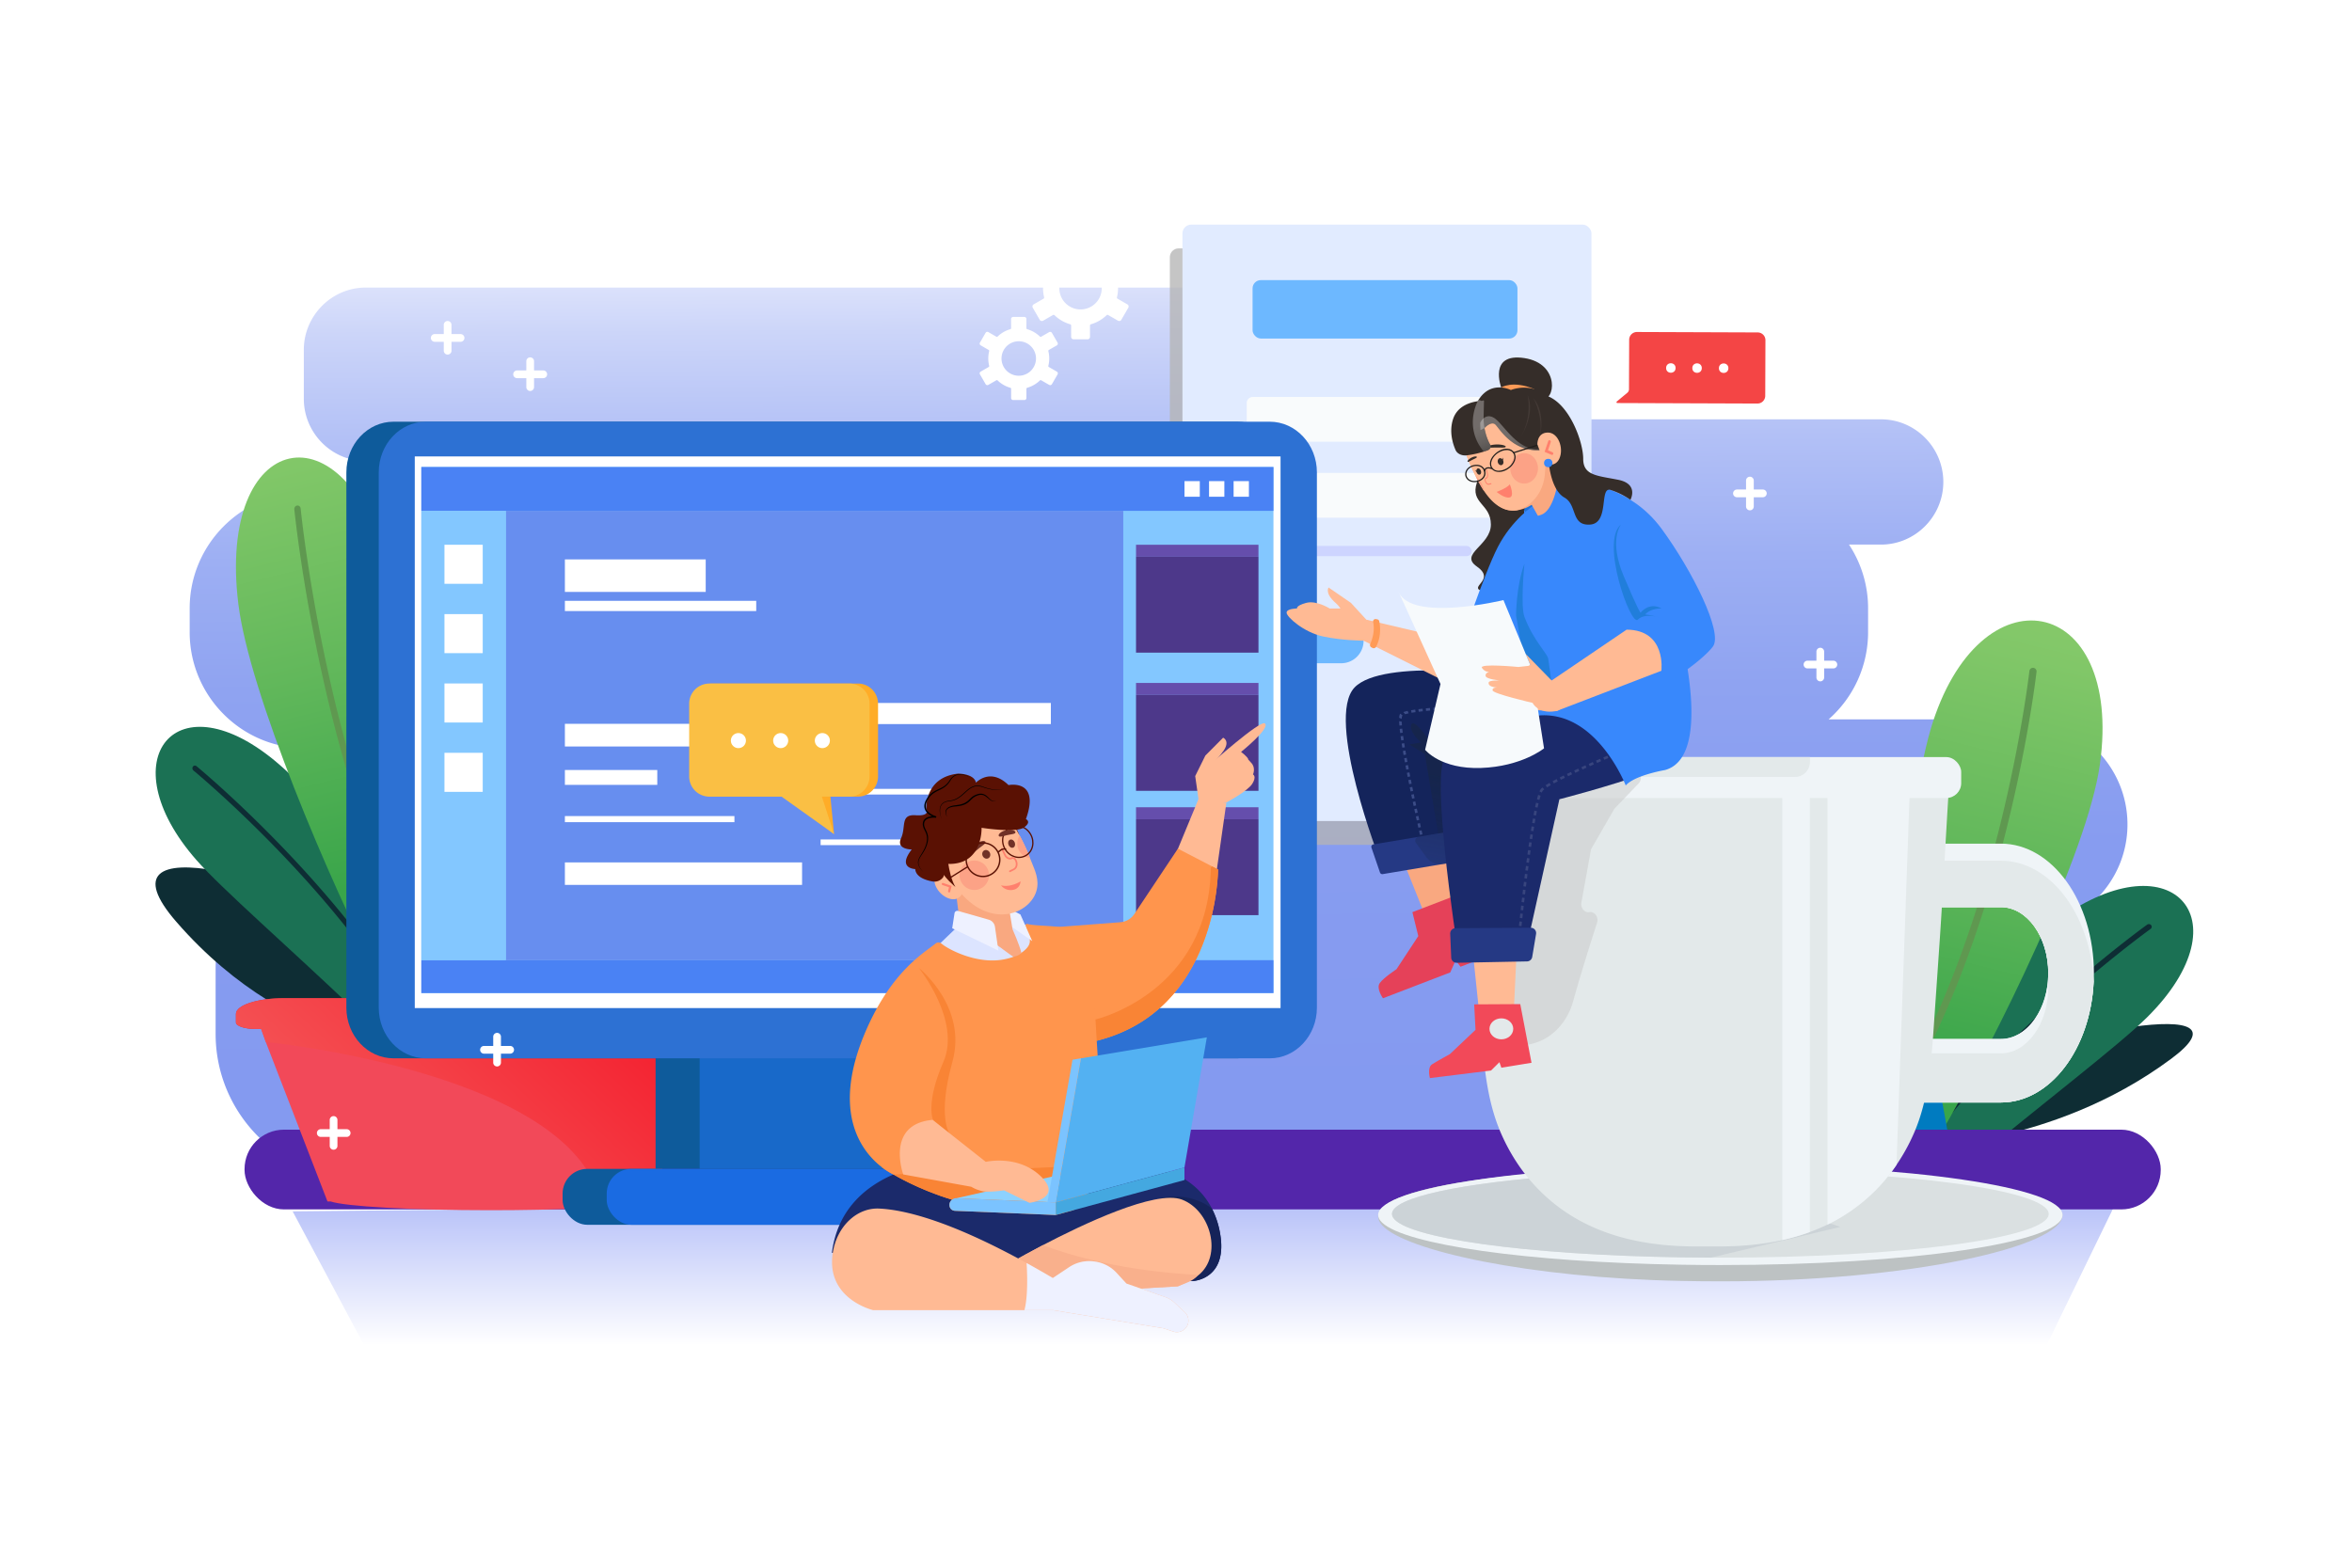 <svg xmlns="http://www.w3.org/2000/svg" xmlns:xlink="http://www.w3.org/1999/xlink" viewBox="0 0 4680 3120"><defs><style>.cls-1{isolation:isolate;}.cls-2,.cls-79{fill:#fff;}.cls-3{fill:url(#linear-gradient);}.cls-11,.cls-12,.cls-36,.cls-37,.cls-38,.cls-4,.cls-41,.cls-42,.cls-43,.cls-44,.cls-5,.cls-52,.cls-53,.cls-54,.cls-55,.cls-56,.cls-58,.cls-59,.cls-6,.cls-62,.cls-64,.cls-65,.cls-66,.cls-67,.cls-7,.cls-74,.cls-79,.cls-8,.cls-9{fill-rule:evenodd;}.cls-4{fill:url(#linear-gradient-2);}.cls-5{fill:#0e2d34;}.cls-6{fill:#1b7154;}.cls-7{fill:url(#linear-gradient-3);}.cls-8{fill:#5f9850;}.cls-9{fill:url(#linear-gradient-4);}.cls-10{fill:#5326aa;}.cls-11{fill:url(#linear-gradient-5);}.cls-12{fill:url(#linear-gradient-6);}.cls-13{fill:#cc273f;}.cls-14{fill:#f24959;}.cls-15{mix-blend-mode:darken;fill:url(#linear-gradient-7);}.cls-16{fill:#b5b5b5;opacity:0.77;}.cls-16,.cls-56,.cls-60,.cls-70,.cls-71{mix-blend-mode:multiply;}.cls-17{fill:#e1ebff;}.cls-18{fill:#6db8ff;}.cls-19{fill:#9570ee;}.cls-20{fill:#f9fbfc;}.cls-21{fill:#cdd4ff;}.cls-22{fill:#0e5b9b;}.cls-23{fill:#1869c9;}.cls-24{fill:#2d71d3;}.cls-25{fill:#83c7ff;}.cls-26{fill:#4a82f4;}.cls-27{fill:#678eef;}.cls-28{fill:#654eac;}.cls-29{fill:#4d388a;}.cls-30{fill:#1a6be2;}.cls-31{fill:#eff4f7;}.cls-32{fill:#e3e9ea;}.cls-33{fill:#bdc2c3;}.cls-34{fill:#dae0e1;}.cls-35{fill:#ccd3d7;}.cls-36{fill:#dce4ff;}.cls-37{fill:#1b2a6b;}.cls-38{fill:#152359;}.cls-39{fill:#ffba94;}.cls-40{fill:#f9b08c;}.cls-41{fill:#eef1ff;}.cls-42{fill:#f48f4a;}.cls-43{fill:#ff954d;}.cls-44{fill:#f98435;}.cls-45{fill:#f9a880;}.cls-46{fill:#5a1103;}.cls-47{fill:#fca286;}.cls-48,.cls-51,.cls-61{fill:none;}.cls-48,.cls-51{stroke:#5a1103;stroke-miterlimit:10;}.cls-48{stroke-width:2.56px;}.cls-49{fill:#ff806d;}.cls-50{fill:#703127;}.cls-51{stroke-width:2.78px;}.cls-52{fill:#8dd1ff;}.cls-53{fill:#44a8e0;}.cls-54{fill:#53b1f2;}.cls-55{fill:#7bc3ff;}.cls-56{fill:#c9c9c9;opacity:0.5;}.cls-57{fill:#e54159;}.cls-58{fill:#14245b;}.cls-59{fill:#253984;}.cls-60{opacity:0.55;fill:url(#linear-gradient-8);}.cls-62{fill:#3c4d88;}.cls-63{fill:#352d29;}.cls-64{fill:#1d72d8;}.cls-65{fill:#38457e;}.cls-66,.cls-73{fill:#3888fc;}.cls-67{fill:#217edb;}.cls-68,.cls-74{fill:#ff9b57;}.cls-69{fill:#443a36;}.cls-70,.cls-71{opacity:0.6;}.cls-70{fill:url(#linear-gradient-9);}.cls-71{fill:url(#linear-gradient-10);}.cls-72{fill:#211e1c;}.cls-75{fill:#f7fafc;}.cls-76{fill:#f44545;}.cls-77{fill:#ffac27;}.cls-78{fill:#fabf44;}</style><linearGradient id="linear-gradient" x1="2401.4" y1="2677.96" x2="2401.4" y2="2255.87" gradientUnits="userSpaceOnUse"><stop offset="0" stop-color="#fff"/><stop offset="1" stop-color="#94a3f5"/></linearGradient><linearGradient id="linear-gradient-2" x1="2300.24" y1="355.72" x2="2310.26" y2="2509.52" gradientUnits="userSpaceOnUse"><stop offset="0" stop-color="#fff"/><stop offset="0.05" stop-color="#eceffd"/><stop offset="0.14" stop-color="#ccd5f9"/><stop offset="0.24" stop-color="#b2c0f6"/><stop offset="0.35" stop-color="#9daff3"/><stop offset="0.47" stop-color="#8fa3f1"/><stop offset="0.62" stop-color="#879cf0"/><stop offset="0.86" stop-color="#849af0"/></linearGradient><linearGradient id="linear-gradient-3" x1="11629.53" y1="766.23" x2="11999.72" y2="1852.13" gradientTransform="matrix(-1, 0.09, 0.09, 1, 15640.58, -722.24)" gradientUnits="userSpaceOnUse"><stop offset="0" stop-color="#8ccc6d"/><stop offset="0.19" stop-color="#81c768"/><stop offset="0.54" stop-color="#62b85b"/><stop offset="0.92" stop-color="#39a54a"/></linearGradient><linearGradient id="linear-gradient-4" x1="12711.21" y1="361.14" x2="12906.98" y2="1078.95" gradientTransform="matrix(-0.97, 0.25, 0.25, 0.97, 15916.6, -2060.81)" gradientUnits="userSpaceOnUse"><stop offset="0" stop-color="#00b488"/><stop offset="0.92" stop-color="#007bc0"/></linearGradient><linearGradient id="linear-gradient-5" x1="-1075.17" y1="1540.32" x2="-701.93" y2="2635.18" gradientTransform="translate(1714.72 -722.24) rotate(4.94)" xlink:href="#linear-gradient-3"/><linearGradient id="linear-gradient-6" x1="267.72" y1="3204.62" x2="466.45" y2="3933.28" gradientTransform="translate(1438.7 -2060.81) rotate(14.32)" xlink:href="#linear-gradient-4"/><linearGradient id="linear-gradient-7" x1="16673.16" y1="2417.75" x2="16228.23" y2="1940.19" gradientTransform="matrix(-1, 0, 0, 1, 17355.3, 0)" gradientUnits="userSpaceOnUse"><stop offset="0" stop-color="#f45b5b"/><stop offset="1" stop-color="#f42432"/></linearGradient><linearGradient id="linear-gradient-8" x1="15083.6" y1="581.06" x2="14978.9" y2="312.49" gradientTransform="matrix(-0.99, 0.17, 0.17, 0.99, 17630.79, -1315.84)" gradientUnits="userSpaceOnUse"><stop offset="0" stop-color="#172652" stop-opacity="0"/><stop offset="1" stop-color="#17263f"/></linearGradient><linearGradient id="linear-gradient-9" x1="13028.99" y1="-1015.36" x2="13011.8" y2="-914.67" gradientTransform="matrix(-0.98, 0.19, 0.19, 0.98, 15981.62, -622.03)" gradientUnits="userSpaceOnUse"><stop offset="0" stop-color="#fff" stop-opacity="0.5"/><stop offset="1"/></linearGradient><linearGradient id="linear-gradient-10" x1="13084.16" y1="-1042.64" x2="13067.68" y2="-946.13" xlink:href="#linear-gradient-9"/></defs><title>10</title><g class="cls-1"><g id="_10" data-name="10"><rect class="cls-2" width="4680" height="3120"/><polygon class="cls-3" points="582.3 2410.89 745.2 2716.1 4053.53 2716.1 4220.5 2372.54 582.3 2410.89"/><path class="cls-4" d="M4025.47,1431.74h-387a230.83,230.83,0,0,0,78.64-173.49v-47.67a229.76,229.76,0,0,0-38-126.76h63.82c68.13,0,123.88-56.09,123.88-124.63h0c0-68.55-55.75-124.64-123.88-124.64H2806.79a123.31,123.31,0,0,0,7-40.91V696.31c0-68.2-55.46-124-123.25-124H727.8c-67.79,0-123.25,55.8-123.25,124v97.33c0,68.2,55.46,124,123.25,124H782a124.16,124.16,0,0,0-7.15,41.55h0A124.93,124.93,0,0,0,776.65,980h-170c-126.08,0-229.23,103.78-229.23,230.62v47.67c0,126.84,103.15,230.62,229.23,230.62H959.09a209,209,0,0,0-65.46,150.59H715.28c-157.43,0-286.23,129.58-286.23,288v130.32c0,158.38,128.8,288,286.23,288H3482.45c157.42,0,286.23-129.58,286.23-288V1927.42a287.3,287.3,0,0,0-10.65-77.64h267.44c114.27,0,207.76-94.06,207.76-209h0C4233.23,1525.8,4139.74,1431.74,4025.47,1431.74Z"/><path class="cls-5" d="M3977.12,2260.76c92.69-20.5,222.19-63.55,343.32-153.74,171.63-127.79-209.57-59.65-513.92,56.15l130.59,84.73Z"/><path class="cls-6" d="M4272.27,2024.67c-56.8,56.36-208.53,171.67-354.7,293.31L3751.17,2390,3708,2300.62C3811.51,2122,3955,1936.13,4086.55,1836.84,4317.33,1662.65,4471.58,1826.88,4272.27,2024.67Z"/><path class="cls-5" d="M3749,2385.61c170.16-291.69,522.05-544.38,523.33-545.31a5.94,5.94,0,0,1,8,.93,5.16,5.16,0,0,1-1.09,7.52c-1.26.92-347.52,249.59-517.26,536.59l-10.85,4.69Z"/><path class="cls-7" d="M3841.38,1452.06c-25.1,85.3-54.62,283.28-93,488.77,37.57,79.05,23.92,283.77,107.94,324.27,118.35-201,297.47-568.83,322-743.39C4226.22,1180,3937,1127.36,3841.38,1452.06Z"/><path class="cls-8" d="M3847.27,2066.9c160.2-335.5,204.9-728.7,205.09-730.34a7.17,7.17,0,0,0-14.2-1.68c-.2,1.63-44.4,390.28-201.88,722.46C3839.89,2060.58,3843.54,2063.77,3847.27,2066.9Z"/><path class="cls-9" d="M3769.11,1712.56c20.88,72.8,76.91,377.82,108.54,551.87l-60.15,29.81-108.86-19.87C3599,2098.57,3505.27,1890,3486.4,1739.09,3453.31,1474.44,3695.88,1457.09,3769.11,1712.56Z"/><path class="cls-5" d="M3812.11,2293.25c-178.38-287.92-216.67-684.11-216.82-685.56-.29-2.83,2.14-5.17,5.44-5.22s6.17,2.22,6.46,5.06c.15,1.44,37.85,391.29,212,676.26l-1.74,10.45Z"/><rect class="cls-10" x="486.61" y="2248.26" width="3812.79" height="158.69" rx="78.39"/><path class="cls-5" d="M692.54,2064.36c-93-29.18-222.41-92.48-341.68-229.77-169-194.52,214-99.82,517.68,71.83L733.45,2043Z"/><path class="cls-6" d="M391,1711.79C441.3,1769,575.58,1886,704.94,2009.36l147.26,73.09,38.17-90.71c-91.57-181.22-218.54-369.77-335-470.5C351.15,1344.52,214.64,1511.14,391,1711.79Z"/><path class="cls-5" d="M854.09,2078c-150.59-295.92-462-552.28-463.15-553.22a4.8,4.8,0,0,0-7.08,1,5.71,5.71,0,0,0,1,7.62c1.11.93,307.56,253.21,457.77,544.37l9.6,4.76Z"/><path class="cls-11" d="M772.37,1130.88c22.22,86.53,48.34,287.38,82.3,495.86-33.25,80.19-21.17,287.88-95.53,329-104.74-203.88-263.26-577.08-284.93-754.17C431.79,854.9,687.77,801.46,772.37,1130.88Z"/><path class="cls-8" d="M767.15,1754.63c-141.77-340.36-181.33-739.26-181.5-740.92a6.84,6.84,0,0,1,5.59-7.6,6.32,6.32,0,0,1,7,5.89c.18,1.65,39.3,395.94,178.66,732.93Q772.1,1749.87,767.15,1754.63Z"/><path class="cls-12" d="M836.33,1395.16c-18.48,73.85-68.07,383.3-96.06,559.87l53.24,30.24,96.33-20.16c97-178.34,180-390,196.69-543C1115.81,1153.58,901.14,1136,836.33,1395.16Z"/><path class="cls-5" d="M798.27,1984.27c157.87-292.1,191.76-694,191.89-695.51a4.82,4.82,0,0,0-4.81-5.29,5.72,5.72,0,0,0-5.72,5.14c-.13,1.45-33.5,397-187.66,686.06l1.54,10.6Z"/><path class="cls-13" d="M469.46,2017.89v17c0,7.19,17.68,13,39.53,13h982v-30c0-17.29-42.63-31.32-95.18-31.32H564.63C512.08,1986.57,469.46,2000.6,469.46,2017.89Z"/><path class="cls-14" d="M519.62,2047.87l9.22,25.9,122.78,317.36h6.24c29.39,9.94,160.52,17.44,317.85,17.44,66.11,0,127.61-1.32,178.86-3.59,15.18-.69,29.44-1.43,42.68-2.25,63.18-4,102.6-9.59,102.6-15.83,0-1.46-2.22-2.88-6.23-4.26l137.74-334.77Z"/><path class="cls-15" d="M469.46,2017.89v17c0,7.19,17.68,13,39.53,13h10.63l9.22,25.9s624.1,60.77,668.41,328.94v0c63.18-4,102.6-9.59,102.6-15.83,0-1.46-2.22-2.88-6.23-4.26l137.74-334.77H1491v-30c0-17.29-42.63-31.32-95.18-31.32H564.63C512.08,1986.57,469.46,2000.6,469.46,2017.89Z"/><path class="cls-16" d="M2345.31,494.36h778.81a17.52,17.52,0,0,1,17.52,17.52v1152a17.52,17.52,0,0,1-17.52,17.52h-778.8a17.53,17.53,0,0,1-17.53-17.53v-1152A17.52,17.52,0,0,1,2345.31,494.36Z"/><rect class="cls-17" x="2352.84" y="447.03" width="813.86" height="1187.01" rx="17.52"/><rect class="cls-18" x="2492.36" y="557.49" width="527.07" height="116.26" rx="16.43"/><path class="cls-18" d="M2668.71,1320H2564a44.55,44.55,0,0,1-44.55-44.55h0a44.56,44.56,0,0,1,44.55-44.55h104.67a44.55,44.55,0,0,1,44.55,44.55h0A44.54,44.54,0,0,1,2668.71,1320Z"/><path class="cls-19" d="M2971,1320H2866.33a44.54,44.54,0,0,1-44.55-44.55h0a44.55,44.55,0,0,1,44.55-44.55H2971a44.55,44.55,0,0,1,44.55,44.55h0A44.54,44.54,0,0,1,2971,1320Z"/><rect class="cls-20" x="2480.73" y="790.01" width="565.82" height="89.14" rx="12.06"/><rect class="cls-20" x="2480.73" y="941.16" width="565.82" height="89.14" rx="12.06"/><rect class="cls-21" x="2602.81" y="1086.49" width="325.54" height="20.35" rx="10.17"/><rect class="cls-22" x="1304.49" y="2015.28" width="544.28" height="310.99"/><path class="cls-22" d="M2462.1,2106.28h-1679c-51.85,0-93.89-45.15-93.89-100.84V940.11c0-55.7,42-100.84,93.89-100.84h1679c51.85,0,93.88,45.14,93.88,100.84V2005.44C2556,2061.13,2514,2106.28,2462.1,2106.28Z"/><rect class="cls-23" x="1392.17" y="2019.07" width="544.28" height="307.2"/><path class="cls-24" d="M2526.49,2106.28h-1679c-51.85,0-93.88-45.15-93.88-100.84V940.11c0-55.7,42-100.84,93.88-100.84h1679c51.85,0,93.88,45.14,93.88,100.84V2005.44C2620.37,2061.13,2578.34,2106.28,2526.49,2106.28Z"/><rect class="cls-2" x="825.3" y="908.37" width="1722.73" height="1097.88"/><rect class="cls-25" x="838.36" y="929.44" width="1695.56" height="1046.94"/><rect class="cls-26" x="838.36" y="929.44" width="1695.56" height="87.24"/><rect class="cls-26" x="838.36" y="1910.95" width="1695.56" height="65.43"/><rect class="cls-27" x="1006.54" y="1016.69" width="1228.52" height="894.26"/><rect class="cls-25" x="838.36" y="1016.69" width="168.18" height="894.26"/><rect class="cls-2" x="884.38" y="1084.17" width="76.15" height="77.7"/><rect class="cls-2" x="884.38" y="1222.19" width="76.15" height="77.7"/><rect class="cls-2" x="884.38" y="1360.22" width="76.15" height="77.7"/><rect class="cls-2" x="884.38" y="1498.24" width="76.15" height="77.7"/><rect class="cls-28" x="2260.45" y="1084.17" width="243.67" height="23.86"/><rect class="cls-29" x="2260.45" y="1108.02" width="243.67" height="190.85"/><rect class="cls-28" x="2260.45" y="1359.19" width="243.67" height="23.86"/><rect class="cls-29" x="2260.45" y="1383.05" width="243.67" height="190.85"/><rect class="cls-28" x="2260.45" y="1606.61" width="243.67" height="23.86"/><rect class="cls-29" x="2260.45" y="1630.47" width="243.67" height="190.85"/><rect class="cls-2" x="2454.62" y="957.53" width="30.46" height="31.08"/><rect class="cls-2" x="2405.76" y="957.53" width="30.46" height="31.08"/><rect class="cls-2" x="2356.9" y="957.53" width="30.46" height="31.08"/><rect class="cls-22" x="1119.45" y="2326.27" width="1009.1" height="111.3" rx="49.16"/><rect class="cls-30" x="1207.26" y="2326.27" width="921.29" height="111.3" rx="49.04"/><rect class="cls-2" x="1124.02" y="1440.54" width="261.61" height="45.11"/><rect class="cls-2" x="1463.24" y="1399.04" width="124.23" height="42"/><rect class="cls-2" x="1654.05" y="1399.04" width="436.95" height="42"/><rect class="cls-2" x="1124.02" y="1532.46" width="183.82" height="29.57"/><rect class="cls-2" x="1373.14" y="1484.63" width="183.82" height="27.53"/><rect class="cls-2" x="1124.02" y="1624.14" width="337.34" height="12.12"/><rect class="cls-2" x="1563.95" y="1569.98" width="337.34" height="11.28"/><rect class="cls-2" x="1632.85" y="1670.68" width="337.34" height="11.28"/><rect class="cls-2" x="1124.02" y="1716.36" width="471.93" height="44.74"/><rect class="cls-2" x="1124.02" y="1113.31" width="280.2" height="64.71"/><rect class="cls-2" x="1124.02" y="1195.77" width="380.71" height="20.34"/><path class="cls-31" d="M4166.42,1936.6q0,8.54-.46,17.07c-6.28,134.11-86.63,240.52-184.54,240.52H3800.05V2067.77h181.37c51.9,0,94.2-58.79,94.2-131.17s-42.3-131.17-94.2-131.17H3833.49V1679h147.93C4083.41,1679,4166.42,1794.58,4166.42,1936.6Z"/><path class="cls-31" d="M4166,1953.67c-6.28,134.11-86.63,240.52-184.54,240.52H3800.05V2067.77h181.37c48.42,0,88.45-51.21,93.67-116.84.3-4.74.53-9.48.53-14.33,0-72.27-42.3-131.17-94.2-131.17H3833.49V1713h147.93C4079.33,1713,4159.76,1819.55,4166,1953.67Z"/><path class="cls-32" d="M4166,1953.67c-6.28,134.11-86.63,240.52-184.54,240.52H3800.05v-97.87h181.37c51.9,0,94.2-58.79,94.2-131.17,0-4.85-.15-9.59-.53-14.22.3-4.74.53-9.48.53-14.33,0-72.27-42.3-131.17-94.2-131.17H3833.49V1713h147.93C4079.33,1713,4159.76,1819.55,4166,1953.67Z"/><path class="cls-33" d="M4104.05,2418c0,63.19-304,132.08-678.92,132.08-26.41,0-52.51-.26-78.16-.77-304-5.83-550.79-60.15-596.81-110.76-5.2-5.67-7.92-11.54-7.92-17.47,0-63.13,307.93-99.67,682.89-99.67S4104.05,2374,4104.05,2418Z"/><path class="cls-31" d="M4104.05,2418c0,55.08-304.85,99.69-680.9,99.69-26.49,0-52.67-.22-78.39-.67-304.85-5.08-548.42-39.67-594.57-83.79-5.22-4.94-8-10.06-8-15.23,0-55,304.85-99.64,680.91-99.64S4104.05,2363,4104.05,2418Z"/><path class="cls-34" d="M4076.51,2416c0,48-292.52,87-653.36,87-6.28,0-12.56,0-18.84-.05-316.13-1.17-576.11-32.25-625.82-72.78-5.76-4.62-8.71-9.34-8.71-14.15,0-33.2,140.21-62.09,346.17-76.73,91.55-6.52,196.12-10.2,307.2-10.2C3784,2329.07,4076.51,2368,4076.51,2416Z"/><path class="cls-35" d="M3662,2441.79l-257.71,61.14c-316.13-1.17-576.11-32.25-625.82-72.78-5.76-4.62-8.71-9.34-8.71-14.15,0-33.2,140.21-62.09,346.17-76.73l307.2,20.71Z"/><path class="cls-32" d="M3880,1535.91c-6.81,98.72-13.55,237-20.36,335.69q-5.22,76.17-10.52,152.44c-5.52,80.81-10.06,161.3-41.08,232-2.2,4.95-4.39,9.7-6.74,14.54a376.75,376.75,0,0,1-27.69,47.73,358.34,358.34,0,0,1-33,41.61,349.93,349.93,0,0,1-104.27,77.23,382,382,0,0,1-35.25,14.85,446.37,446.37,0,0,1-54.71,16c-41.16,9.06-82.93,12.53-123.41,12.64h-51c-109.41-.42-228.73-24.87-317.64-120.74-26.71-28.76-49.78-63.74-67.41-103.88-31-70.69-35.57-151.18-41.17-232q-5.22-76.17-10.44-152.44c-6.81-98.72-13.62-237-20.35-335.69Z"/><path class="cls-31" d="M3801.33,1535.91l-27.69,782.39a358.34,358.34,0,0,1-33,41.61,349.93,349.93,0,0,1-104.27,77.23V1535.91Z"/><path class="cls-31" d="M3601.13,1535.91V2452a446.37,446.37,0,0,1-54.71,16v-932.1Z"/><rect class="cls-31" x="2875.91" y="1506.76" width="1026.48" height="81.43" rx="29.61"/><path class="cls-32" d="M3601.36,1506.76v9.87a29.7,29.7,0,0,1-29.61,29.61H2875.91v-9.87a29.7,29.7,0,0,1,29.61-29.61Z"/><path class="cls-36" d="M2050.6,1841.8l-22.27-2.78,21.21,30.84S2061.73,1866.86,2050.6,1841.8Z"/><path class="cls-37" d="M2374.26,2549.41l-25.09.36-329.61,4.73-364.29-61.25c22.77-175.39,230-181,230-181s284.59,11.14,364.28,8.36c65.16-2.29,130.32,23.35,161.88,84.55a171,171,0,0,1,15.71,46.29C2445.31,2546.15,2374.26,2549.41,2374.26,2549.41Z"/><path class="cls-38" d="M2374.26,2549.41l-25.09.36-26.8-31.46-17.56-132.21s56.7-18.82,106.58,19.1a171,171,0,0,1,15.71,46.29C2445.31,2546.15,2374.26,2549.41,2374.26,2549.41Z"/><path class="cls-39" d="M2384.67,2537.8c-11.65,9.29-28.12,16.42-41.06,22.27L2056,2576.77l-29.83-72.1s19.38-11.11,48.93-26.59c77.27-40.45,224.19-110.75,276.88-90.62C2409.5,2409.45,2432.88,2499.35,2384.67,2537.8Z"/><path class="cls-40" d="M2383.8,2537.27c-8.18,12.47-27.25,16.95-40.19,22.8L2056,2576.77l-29.83-72.1s19.38-11.11,48.93-26.59C2131.8,2499.32,2236.83,2530,2383.8,2537.27Z"/><path class="cls-39" d="M2364.74,2628.33a22.34,22.34,0,0,1-1,6.74,22.92,22.92,0,0,1-29.18,15l-19.48-6.48-219.94-36.19-.44-.31v.31H1737.23s-94.71-22.28-80.15-114.2c8.41-53,48.19-90,92.32-87.92,50.7,2.42,140.9,24.33,293.29,108.38h0q24.88,13.74,52,29.7v.06l.44-.06,32.16-21.4a72.3,72.3,0,0,1,51.42-11.22l1.39.22a72.26,72.26,0,0,1,41.9,22.52l19.29,21,77.73,27.14a50.28,50.28,0,0,1,17.7,10.67l20.69,19.21A22.83,22.83,0,0,1,2364.74,2628.33Z"/><path class="cls-41" d="M2364.74,2628.33a22.34,22.34,0,0,1-1,6.74,22.92,22.92,0,0,1-29.18,15l-19.48-6.48-219.94-36.19-.44-.31v.31h-56.3c8.86-32.63,4.29-93.74,4.29-93.74h0q24.88,13.74,52,29.7v.06l.44-.06,32.16-21.4a72.3,72.3,0,0,1,51.42-11.22l1.39.22a72.26,72.26,0,0,1,41.9,22.52l19.29,21,77.73,27.14a50.28,50.28,0,0,1,17.7,10.67l20.69,19.21A22.83,22.83,0,0,1,2364.74,2628.33Z"/><path class="cls-42" d="M2174.54,2359c-16.59,11.28-40.28,22.87-73.84,34.05-70.56,23.54-146,12.69-206.27-5.41,0,0,0,0,0,0-68.07-20.48-116.63-50.25-116.63-50.25q-1.54-13-2.67-26C1761.73,2157.32,1791.7,2020,1791.7,2020l94.12,43.13,15.2,7,222,101.79,2.72,1.23,10.69,15.28,61.92,88.46,5.33,7.64S2232.28,2319.75,2174.54,2359Z"/><polygon class="cls-36" points="2015.33 1837.82 2008.84 1839.02 2033.89 1914.19 2061.73 1880.78 2053.38 1872.43 2015.33 1837.82"/><path class="cls-39" d="M2406.52,1522.73s101.74-91.36,110.56-82.76c10.28,10-47.61,56.49-47.61,56.49s13.44,9.86,14.49,15.1c0,0-4-3.56,5.67,6.51s3.58,23.29,3.58,23.29,7.77,3.35-1.25,18.26-52.45,37.81-52.45,37.81l-25.81-.83Z"/><polygon class="cls-39" points="2342.91 1691.47 2385.21 1589.23 2440.19 1597.89 2420.87 1733.23 2342.91 1691.47"/><path class="cls-39" d="M2410.37,1613.43l-25.23-20.56-6.93-48.32,20.22-40.83,35.34-35.57s14.24,6,1.16,25.6c-7.43,11.13-21.82,26.36-21.82,26.36S2451.52,1552.56,2410.37,1613.43Z"/><path class="cls-43" d="M2423.65,1730.45s.52,280.32-241.31,340.85c-2.13.54-4.28,1-6.46,1.57l-103-225.5,156.42-11.95a36.81,36.81,0,0,0,27.77-16.25L2343.81,1689l67.77,35.18Z"/><path class="cls-36" d="M1901.54,1847.83l-32.83,31.56s12.07,43.15,84.45,43.15,64-19.49,64-19.49l-39-30.62Z"/><path class="cls-44" d="M2174.54,2359a152.1,152.1,0,0,1-10.84,16.93,334.33,334.33,0,0,1-27.69,32.61l-35.31,9.59-200.45-8.36c-6.66-.31-11.12-5.28-11.12-12a13.15,13.15,0,0,1,5.28-10.16c-68.07-20.48-116.63-50.25-116.63-50.25s-10.31-4.44-23.82-15l21.15-11,15.56-8.11,78.71-41,6.93-16.64.18-.46,5.23-12.59,0,0s70,91.89,216,83.38q8.19-.47,16.69-1.38c1-.13,2.1-.23,3.15-.36,28.74-3.36,46.23-1,55.59,5.07C2185.62,2327.39,2183.62,2342.15,2174.54,2359Z"/><path class="cls-43" d="M2203.72,2317.87l-30.56,1.41-60,2.75-16.59.74-47.17,2.15L1797,2336.49l-19.2.87s-10.31-4.44-23.82-15c-38-29.53-101.3-107-31.87-269,52.17-121.71,117.84-157.6,139.24-175.4a9.34,9.34,0,0,1,12,0c15,12.67,69.48,40,119.81,32.15,15.21-2.38,27-6.58,36.18-12a58.47,58.47,0,0,0,13.07-10.43c14.59-15.69,1.67-26.9-1.87-45.2a3.15,3.15,0,0,1,4-3.62c20,6.23,96.1-.08,114.63,25.21,13.13,17.89,17.82,121.37,24.93,236.65,3.64,58.89,7.92,120.86,14.28,176.09C2200,2291,2201.8,2304.75,2203.72,2317.87Z"/><polygon class="cls-41" points="2006.9 1807.74 2030.43 1819.99 2053.96 1872.93 2008.86 1841.56 1999.06 1822.12 2006.9 1807.74"/><path class="cls-45" d="M2032.39,1896.46c-3.55,3.8-7.84,5.88-15.68,7.84-16-9.65-40.63-32.88-52.86-31.61-30.51,3.16-53.43-31.19-53.43-31.19l-8.88-70.15,100.91,4,12.3,74.09S2028.25,1879.44,2032.39,1896.46Z"/><path class="cls-41" d="M1894.7,1847.37l4.59-29.84a5.66,5.66,0,0,1,7.15-4.59l61,17.44a17.22,17.22,0,0,1,12.32,14.13l6.78,47.4Z"/><path class="cls-44" d="M1828.36,1926.41s97.43,76.92,66.66,187.17-5.12,143.58-5.12,143.58l-33.33-28.2s-15.39-33.33,20.51-115.38S1828.36,1926.41,1828.36,1926.41Z"/><path class="cls-44" d="M2423.65,1730.45s.52,280.32-241.31,340.85l-2.57-42.38s226-52.56,229.55-301.88l2.26-2.84Z"/><polygon class="cls-46" points="2003.62 1604.67 2028.14 1661.51 1988.25 1633.71 2003.62 1604.67"/><path class="cls-46" d="M1843.65,1667.67s-34.36.2-28.84,32.75,60.36,53.92,60.36,53.92l7.63-12.1Z"/><path class="cls-39" d="M2064,1764.79c-6,51.71-94.36,92.36-162.14.29-59.37-80.64-40.71-147.37,10.15-157.25s86.46,4.43,86.46,4.43,15.37,22.62,30.36,50.59c7.7,14.38,15.32,30.18,20.69,45C2055.85,1725.3,2066.56,1743.05,2064,1764.79Z"/><path class="cls-39" d="M1894.85,1735.44s-17.69-14.53-31.16,2.54,5.37,45.72,27.27,51,26.6-18.14,26.6-18.14Z"/><path class="cls-47" d="M2049.54,1707.89a29.31,29.31,0,0,1-20.69-45C2036.55,1677.23,2044.17,1693,2049.54,1707.89Z"/><ellipse class="cls-48" cx="2025.15" cy="1674.89" rx="29.35" ry="32.14" transform="translate(-566.13 1236.97) rotate(-30)"/><path class="cls-49" d="M2018.57,1731.33l-.59.32-7.89,3.94a1.7,1.7,0,0,1-1.52-3l7.89-3.93a8.77,8.77,0,0,0,4.54-6.21,14.2,14.2,0,0,0-1.31-9.35l-.45-.9c-1.19-2.37-3.6-3.59-5.37-2.7a10,10,0,0,1-8.67,0,14.2,14.2,0,0,1-6.73-6.68l-6.32-12.84a1.77,1.77,0,0,1,.77-2.28,1.72,1.72,0,0,1,2.28.78l6.31,12.83a10.81,10.81,0,0,0,5.09,5.1,6.62,6.62,0,0,0,5.76.09c3.45-1.72,7.9.18,9.91,4.23l.45.89a17.6,17.6,0,0,1,1.59,11.61A12.26,12.26,0,0,1,2018.57,1731.33Z"/><path class="cls-50" d="M1989.52,1665c2.22.26,4.84-.53,7.42-1.18s5.19-1.34,7.48-1.84,4.93-1,7.57-1.45,5.34-.88,7.22-2,2.2-3.16-.65-5c-2.68-1.79-8.94-3-16.51-1.35s-12.64,5.36-14.23,8.09S1987.39,1664.79,1989.52,1665Z"/><path class="cls-50" d="M1969.55,1696.89c2.11,4.4.66,9.48-3.25,11.36s-8.78-.16-10.9-4.55-.65-9.48,3.25-11.36S1967.44,1692.5,1969.55,1696.89Z"/><path class="cls-50" d="M2019.11,1676.58c1.71,4.35.32,9-3.1,10.32s-7.58-1.1-9.29-5.45-.33-9,3.09-10.32S2017.4,1672.22,2019.11,1676.58Z"/><circle class="cls-47" cx="1938.69" cy="1741.91" r="29.32"/><path class="cls-46" d="M1878,1683.79s-10,32.63,15.45,73.49l-33.13-44.56-1.34-44.21Z"/><path class="cls-49" d="M1889.78,1775.83a2,2,0,0,0,.88-1.21l2.93-11.53-17-5.77a2,2,0,0,0-2.59,1.38,2.38,2.38,0,0,0,1.52,2.78l12.87,4.38-1.87,7.37a2.36,2.36,0,0,0,1.52,2.78A2,2,0,0,0,1889.78,1775.83Z"/><path class="cls-49" d="M2030.71,1754.1s-19.52,12.66-38.88,7.91a24,24,0,0,0,21.31,9.33C2030.42,1769.93,2030.71,1754.1,2030.71,1754.1Z"/><path class="cls-50" d="M1935.61,1697.77c2.19-.79,4.29-2.73,6.41-4.52s4.26-3.63,6.17-5.15,4.16-3.2,6.42-4.83,4.61-3.28,5.84-5.21.63-3.94-2.85-4.32c-3.32-.43-9.72,1.33-16.07,6.34s-9.39,10.8-9.66,14.07S1933.51,1698.54,1935.61,1697.77Z"/><path class="cls-46" d="M1843.11,1610s-4-63.25,63.45-70.3c0,0,31.68-.26,35.41,18,0,0,28.14-31,64.78,4.79,0,0,63.55-12.93,34.61,67.73,0,0,12,5.23-3.78,16.59s-84.47.69-84.47.69,3.28,75.87-69.55,71.73l-6.29,25.75a21.19,21.19,0,0,1-21.59,9.27c-14-2.43-33.25-8.67-34.58-24.67,0,0-36.69-.88-6.92-39,0,0-31.68.26-21.27-22.3s-2.25-47.89,28.88-45.77S1843.11,1610,1843.11,1610Z"/><path class="cls-46" d="M1883.38,1684.71s2,54.89,17.65,80.38c0,0-21.6-17.21-32.37-38S1865.73,1674.9,1883.38,1684.71Z"/><path class="cls-46" d="M1874,1630.68s-15.47-33.87,15.16-36.65,36.19-39,66.81-27.84,41.76,2.78,41.76,2.78"/><path d="M1874,1630.68a49.83,49.83,0,0,1-3.28-9.93,34.77,34.77,0,0,1-.8-10.48,22.15,22.15,0,0,1,1.15-5.18,16.16,16.16,0,0,1,6.68-8.17,21.74,21.74,0,0,1,4.88-2.18c.42-.13.85-.27,1.28-.39l1.3-.29a23.13,23.13,0,0,1,2.62-.45l2.59-.34a24.41,24.41,0,0,0,2.54-.41,37.43,37.43,0,0,0,9.69-3.38c6.15-3.11,11.37-7.76,16.5-12.46,2.59-2.33,5.2-4.68,8-6.81a36.44,36.44,0,0,1,9.24-5.23,24.88,24.88,0,0,1,10.54-1.42,21.55,21.55,0,0,1,2.65.33,21.09,21.09,0,0,1,2.6.55c.43.12.86.21,1.29.34l1.25.42,2.49.85a93.55,93.55,0,0,0,20.14,5.16,48.06,48.06,0,0,0,10.38.4,31.89,31.89,0,0,0,5.14-.77,16.17,16.17,0,0,0,4.85-1.87,16.33,16.33,0,0,1-4.79,2.07,32.21,32.21,0,0,1-5.17.94,48.41,48.41,0,0,1-10.49-.1,93.43,93.43,0,0,1-20.41-4.82,39.12,39.12,0,0,0-10-2.29,23.58,23.58,0,0,0-10,1.4,35,35,0,0,0-8.86,5.1c-2.74,2.1-5.31,4.44-7.89,6.79-5.15,4.66-10.5,9.38-16.87,12.55a38.57,38.57,0,0,1-10,3.43c-3.52.67-7,.7-10.25,1.72a20.79,20.79,0,0,0-4.68,2,15.93,15.93,0,0,0-3.87,3.26,16.12,16.12,0,0,0-2.59,4.36,22.64,22.64,0,0,0-1.21,5,34.5,34.5,0,0,0,.49,10.33A53.77,53.77,0,0,0,1874,1630.68Z"/><path class="cls-46" d="M1885,1626s-13.92-19.48,16.71-22.27,25-16.7,44.54-22.27,22.27,19.49,36.19,11.14"/><path d="M1885,1626a18.66,18.66,0,0,1-3.37-7.29,10.76,10.76,0,0,1,1.38-8.08,15.12,15.12,0,0,1,6.56-5.14,34.34,34.34,0,0,1,7.88-2.3c1.33-.27,2.68-.42,4-.6l3.91-.53c1.31-.14,2.58-.43,3.86-.69l1.92-.39c.63-.16,1.25-.36,1.87-.54a31.52,31.52,0,0,0,13.42-7.17c1.95-1.69,3.76-3.63,5.79-5.48A33.55,33.55,0,0,1,1939,1583a20.16,20.16,0,0,1,1.89-.88,20,20,0,0,1,1.92-.8l2-.64a14.77,14.77,0,0,1,2-.56,18,18,0,0,1,8.44-.14,16.4,16.4,0,0,1,4,1.47,20.5,20.5,0,0,1,3.49,2.27,74.51,74.51,0,0,1,5.94,5.49c1.88,1.82,3.85,3.63,6.28,4.46a7.91,7.91,0,0,0,3.81.29,13.34,13.34,0,0,0,3.72-1.32,13.79,13.79,0,0,1-3.63,1.73,8.4,8.4,0,0,1-4.11,0c-2.74-.68-4.94-2.49-7-4.19a78.1,78.1,0,0,0-6.1-5,20,20,0,0,0-3.3-1.93,14,14,0,0,0-3.54-1.16,16.86,16.86,0,0,0-7.4.38,15.45,15.45,0,0,0-1.83.57l-1.82.64c-.62.2-1.17.53-1.76.78s-1.17.5-1.71.85a31.67,31.67,0,0,0-6.16,4.52c-1.9,1.75-3.72,3.74-5.78,5.56a34.09,34.09,0,0,1-14.57,7.62c-.66.17-1.32.36-2,.51l-2,.36c-1.34.24-2.67.51-4,.62l-4,.43c-1.3.13-2.61.22-3.89.43a34,34,0,0,0-7.53,1.84,13.68,13.68,0,0,0-6.14,4.24,9.74,9.74,0,0,0-1.74,7.18,16.44,16.44,0,0,0,.93,3.81A19.32,19.32,0,0,0,1885,1626Z"/><path d="M1930.89,1548a46.27,46.27,0,0,0-8.68-4.12,36.49,36.49,0,0,0-9.3-2.13,23.67,23.67,0,0,0-9.33,1,20.45,20.45,0,0,0-7.91,4.81,25.77,25.77,0,0,0-3,3.55c-.91,1.27-1.67,2.63-2.56,4a40.8,40.8,0,0,1-14,13.59c-2.82,1.69-5.76,3.09-8.64,4.5a83.33,83.33,0,0,0-8.34,4.53,37.55,37.55,0,0,0-7.19,5.91,41.37,41.37,0,0,0-5.58,7.48l-1.15,2c-.37.69-.68,1.39-1,2.08a27.25,27.25,0,0,0-1.54,4.3,17,17,0,0,0-.12,8.8,17.25,17.25,0,0,0,4.56,7.54,31,31,0,0,0,7.44,5.36,42.48,42.48,0,0,0,8.61,3.46l-.53,2.82a42.29,42.29,0,0,0-8.27,0,27.35,27.35,0,0,0-7.93,1.81,12.53,12.53,0,0,0-6,4.71,10.58,10.58,0,0,0-1.39,3.52,14.77,14.77,0,0,0-.26,3.92c.34,5.29,3.83,10.12,5.85,15.65a31.64,31.64,0,0,1,2,8.65,33.85,33.85,0,0,1-.47,8.83,58,58,0,0,1-5.83,16.4c-1.34,2.57-2.84,5-4.39,7.46s-3.17,4.78-4.63,7.22a27.77,27.77,0,0,0-3.41,7.66,15.31,15.31,0,0,0,.32,8.27,29.11,29.11,0,0,0,3.85,7.55,62.33,62.33,0,0,0,5.35,6.7,64.52,64.52,0,0,1-5.66-6.48,28.65,28.65,0,0,1-4.19-7.56,16.12,16.12,0,0,1-.61-8.68,28.58,28.58,0,0,1,3.27-8.09c2.85-5,6.12-9.72,8.61-14.81a55.5,55.5,0,0,0,5.31-16,31.59,31.59,0,0,0,.26-8.29,29.25,29.25,0,0,0-2-8c-1-2.59-2.34-5.08-3.59-7.71a24.76,24.76,0,0,1-2.63-8.62,17.54,17.54,0,0,1,.25-4.63,13.66,13.66,0,0,1,1.7-4.44,15,15,0,0,1,7.22-5.86,30.28,30.28,0,0,1,8.75-2.05,45.54,45.54,0,0,1,8.89,0l-.53,2.82a45.81,45.81,0,0,1-9.27-3.68,33.18,33.18,0,0,1-8.14-5.9,20.23,20.23,0,0,1-5.25-8.82,19.82,19.82,0,0,1,.15-10.26,30,30,0,0,1,1.73-4.76c.38-.74.74-1.51,1.14-2.23l1.23-2.14a44.22,44.22,0,0,1,6-7.89,40.24,40.24,0,0,1,7.74-6.22,74,74,0,0,1,8.68-4.53c2.92-1.35,5.83-2.66,8.57-4.22a40.07,40.07,0,0,0,7.61-5.5,39.52,39.52,0,0,0,6.08-7.18c.87-1.3,1.71-2.72,2.7-4a26.93,26.93,0,0,1,3.31-3.69,21.21,21.21,0,0,1,8.6-4.85,24.76,24.76,0,0,1,9.76-.64A42.07,42.07,0,0,1,1930.89,1548Z"/><circle class="cls-51" cx="1955.94" cy="1710.96" r="33.41"/><line class="cls-48" x1="1925.6" y1="1724.88" x2="1886.34" y2="1749.47"/><path class="cls-51" d="M1986.57,1695.88s7-8.59,15.31-5.8"/><polygon class="cls-52" points="1903.05 2384.68 2110.34 2337.91 2100.71 2393.03 1903.05 2384.68"/><polygon class="cls-53" points="2356.84 2323.44 2356.84 2348.49 2136.01 2408.51 2100.7 2418.1 2100.7 2393.02 2163.7 2375.89 2356.84 2323.44"/><polygon class="cls-54" points="2100.71 2393.03 2150.82 2106.28 2401.38 2064.52 2356.84 2323.43 2100.71 2393.03"/><path class="cls-55" d="M2100.7,2393v25.08l-200.45-8.36c-6.66-.31-11.12-5.28-11.12-12a13.15,13.15,0,0,1,5.28-10.16s0,0,0,0a13.18,13.18,0,0,1,8.08-2.92h.54l138.55,5.84,18.46.77Z"/><polygon class="cls-55" points="2134.12 2109.06 2150.82 2106.28 2100.71 2393.03 2084.35 2392.1 2134.12 2109.06"/><path class="cls-39" d="M1797.26,2337.35s-36.2-100.22,58.46-108.58l105.79,83.52s64.25-15,109.49,28.8-22.57,52.8-22.57,52.8L1997.84,2369s-26.75,4.23-40.63,2a71,71,0,0,1-24.62-9.13Z"/><path class="cls-56" d="M3260.74,1559l-47.26,49.35a14.14,14.14,0,0,0-2,2.69l-44.3,76.85a15.73,15.73,0,0,0-1.84,5.09l-18.71,103.35c-1.94,10.72,6.43,20.73,15.86,19h0c10.26-1.91,18.91,10,15.33,21.08-11.51,35.74-32.62,102.39-47.52,156-13.49,48.54-50.48,82.48-95.08,87.2l-17.57,1.86c-8,.85-15.2-6.66-15.24-15.95l-1.64-346a17,17,0,0,1,.26-3.12L3028,1565c1.13-6.34,5.67-11,11.3-11.54l210.36-21.39C3262.51,1530.77,3270.1,1549.2,3260.74,1559Z"/><polygon class="cls-45" points="2788.35 1703.77 2832.56 1814.27 2902.83 1796.58 2874.65 1689.85 2788.35 1703.77"/><path class="cls-57" d="M2907.08,1778.18,2956,1904.82,2906.17,1924l-9.82-12.63-10.63,23.94-133.86,51.42s-14.18-19.59-6.3-30.39,33.16-27.41,33.16-27.41L2822.1,1863l-11.74-47.68Z"/><path class="cls-58" d="M2746.07,1712.85,2874,1691.37l.72-.88L3032.63,1502l36.3-26.72,49-36-42.71-43.48-47.77-48.65s-75.09-11.18-155-12.89c-72.62-1.59-149.19,4.62-177.21,34C2636.3,1430.09,2746.07,1712.85,2746.07,1712.85Z"/><path class="cls-59" d="M2751.33,1739.66l166.13-27.89a4.9,4.9,0,0,0,4-5.65L2913,1655.2a4.91,4.91,0,0,0-5.66-4l-174.62,29.31a4.91,4.91,0,0,0-3.83,6.44l17,49.49A4.92,4.92,0,0,0,2751.33,1739.66Z"/><path class="cls-60" d="M3027.37,1392.31l-187.29,76.28s-27.55-40.38-32-25.78,19.68,34.77,19.68,34.77l-23.56,4,30.89,19,26.56,158.25-39.15,6.57a7.82,7.82,0,0,0-5,12.32l20.46,28.06a34.5,34.5,0,0,0,33.6,13.7l77.73-13L3037,1383.61"/><path class="cls-61" d="M2852.92,1658.77c-3.23-14.19-6.41-28.59-9.51-42.91l-50,10.84c3.15,14.51,6.33,28.92,9.64,43.5Z"/><polygon class="cls-62" points="2819.06 1632.89 2824.06 1631.79 2822.31 1623.77 2817.31 1624.86 2819.06 1632.89"/><polygon class="cls-62" points="2822.24 1647.28 2827.24 1646.17 2825.46 1638.15 2820.46 1639.26 2822.24 1647.28"/><polygon class="cls-62" points="2825.45 1661.61 2830.44 1660.48 2828.64 1652.48 2823.64 1653.6 2825.45 1661.61"/><polygon class="cls-61" points="2843.41 1615.86 2834.31 1572.82 2784.16 1583.15 2793.36 1626.7 2843.41 1615.86"/><polygon class="cls-62" points="2809.79 1589.6 2814.8 1588.55 2813.13 1580.52 2808.12 1581.56 2809.79 1589.6"/><polygon class="cls-62" points="2812.83 1604.02 2817.84 1602.96 2816.14 1594.93 2811.13 1595.98 2812.83 1604.02"/><polygon class="cls-62" points="2815.91 1618.38 2820.91 1617.3 2819.19 1609.28 2814.18 1610.35 2815.91 1618.38"/><path class="cls-61" d="M2834.31,1572.82q-4.44-21.54-8.59-43l-50.29,9.64q4.21,21.94,8.73,43.74Z"/><polygon class="cls-62" points="2800.98 1546.21 2806.01 1545.23 2804.44 1537.17 2799.41 1538.14 2800.98 1546.21"/><polygon class="cls-62" points="2803.86 1560.67 2808.88 1559.66 2807.27 1551.61 2802.25 1552.61 2803.86 1560.67"/><polygon class="cls-62" points="2806.78 1575.07 2811.8 1574.04 2810.16 1566 2805.14 1567.01 2806.78 1575.07"/><path class="cls-61" d="M2825.72,1529.77c-2.75-14.35-5.38-28.68-7.77-42.94l-50.51,8.44c2.49,14.83,5.18,29.51,8,44.14Z"/><polygon class="cls-62" points="2792.85 1502.68 2797.9 1501.79 2796.5 1493.72 2791.45 1494.57 2792.85 1502.68"/><polygon class="cls-62" points="2795.46 1517.19 2800.5 1516.27 2799.03 1508.2 2793.99 1509.1 2795.46 1517.19"/><polygon class="cls-62" points="2798.16 1531.64 2803.2 1530.68 2801.67 1522.62 2796.64 1523.56 2798.16 1531.64"/><path class="cls-61" d="M2818,1486.83c-2.36-14.22-4.58-28.56-5.91-42l-51,4.89c1.58,15.87,3.92,30.7,6.37,45.59Z"/><polygon class="cls-62" points="2786.04 1458.87 2791.13 1458.23 2790.18 1450.13 2785.08 1450.68 2786.04 1458.87"/><polygon class="cls-62" points="2788.07 1473.5 2793.14 1472.75 2791.98 1464.65 2786.9 1465.35 2788.07 1473.5"/><polygon class="cls-62" points="2790.36 1488.03 2795.41 1487.2 2794.11 1479.12 2789.05 1479.91 2790.36 1488.03"/><path class="cls-61" d="M2812,1444.79l-.36-4.12-13.78-49.49c-7.19,1.47-14.34,3.37-20.37,6.53-2.89,1.71-5.82,3.36-7.84,5.93-1.07,1.22-2.32,2.38-3.31,3.74s-1.62,2.88-2.42,4.28c-3,5.73-3.78,12.87-3.84,20.12,0,3.59.14,7.47.38,10.73l.16,2.54.14,1.61.27,3Z"/><path class="cls-62" d="M2792.44,1417.15l3.52,4.3c2.27-.74,4.6-1.28,6.93-1.79l-2-4.81A70.85,70.85,0,0,0,2792.44,1417.15Z"/><path class="cls-62" d="M2784,1428.47l5.08,2.24a26.71,26.71,0,0,1,.38-3.56,5.46,5.46,0,0,1,1.42-3.2l-4.49-3.61a7.17,7.17,0,0,0-1.8,3.85A30.6,30.6,0,0,0,2784,1428.47Z"/><path class="cls-62" d="M2784.45,1444l5.11-.42c-.22-2.58-.38-4.88-.45-7.28l-5.17-1C2784,1438.26,2784.22,1441.23,2784.45,1444Z"/><path class="cls-61" d="M2811.68,1440.67l2.64-.45,5-.75c3.37-.48,6.82-.92,10.31-1.32,7-.81,14.09-1.5,21.26-2.11l-4.37-51c-7.54.64-15.11,1.37-22.78,2.25-3.84.45-7.7.93-11.63,1.49l-5.95.9-3,.51c-.6.1-1.62.28-2.5.47l-2.71.53Z"/><polygon class="cls-62" points="2837.08 1409.78 2837.58 1414.88 2845.73 1414.12 2845.28 1409.02 2837.08 1409.78"/><polygon class="cls-62" points="2822.39 1411.41 2823.02 1416.49 2831.13 1415.55 2830.58 1410.46 2822.39 1411.41"/><path class="cls-62" d="M2807.78,1413.52l.86,5c2.66-.46,5.34-.86,8-1.24l-.71-5.07C2813.22,1412.64,2810.5,1413.05,2807.78,1413.52Z"/><path class="cls-61" d="M2850.88,1436c14.33-1.22,28.84-2.17,43.39-3l-2.87-51.13c-14.9.85-29.83,1.82-44.89,3.11Z"/><polygon class="cls-62" points="2881.26 1406.36 2881.58 1411.47 2889.76 1410.98 2889.47 1405.86 2881.26 1406.36"/><polygon class="cls-62" points="2866.55 1407.33 2866.91 1412.44 2875.09 1411.88 2874.75 1406.77 2866.55 1407.33"/><polygon class="cls-62" points="2851.88 1408.45 2852.3 1413.55 2860.47 1412.91 2860.09 1407.8 2851.88 1408.45"/><path class="cls-61" d="M2894.27,1433.05q21.84-1.23,43.79-2.08l-2-51.17q-22.28.9-44.61,2.12Z"/><polygon class="cls-62" points="2925.49 1404.06 2925.71 1409.17 2933.91 1408.83 2933.7 1403.71 2925.49 1404.06"/><polygon class="cls-62" points="2910.76 1404.73 2911.01 1409.85 2919.2 1409.46 2918.97 1404.35 2910.76 1404.73"/><polygon class="cls-62" points="2896.09 1405.49 2896.36 1410.61 2904.56 1410.17 2904.29 1405.06 2896.09 1405.49"/><path class="cls-61" d="M2938.06,1431q21.95-.88,43.94-1.5l-1.47-51.19q-22.25.65-44.52,1.52Z"/><polygon class="cls-62" points="2969.73 1402.41 2969.89 1407.53 2978.09 1407.28 2977.94 1402.16 2969.73 1402.41"/><polygon class="cls-62" points="2955 1402.9 2955.18 1408.02 2963.38 1407.74 2963.21 1402.62 2955 1402.9"/><polygon class="cls-62" points="2940.32 1403.44 2940.52 1408.56 2948.72 1408.25 2948.53 1403.13 2940.32 1403.44"/><path class="cls-61" d="M2982,1429.47c14.63-.42,29.37-.78,43.89-1l-.78-51.2c-15,.25-29.73.61-44.58,1Z"/><polygon class="cls-62" points="3013.98 1401.25 3014.09 1406.37 3022.29 1406.21 3022.2 1401.09 3013.98 1401.25"/><polygon class="cls-62" points="2999.25 1401.59 2999.37 1406.7 3007.58 1406.51 3007.46 1401.39 2999.25 1401.59"/><polygon class="cls-62" points="2984.56 1401.97 2984.71 1407.09 2992.91 1406.87 2992.78 1401.75 2984.56 1401.97"/><path class="cls-63" d="M2919.2,907.55s33.41,11.14,19.49,52.9,27.84,41.76,27.84,83.52-64,58.46-27.84,83.52-10.66,38.44,5.8,47.06,38.74-5.3,38.74-5.3l94.65-111.36-33.4-122.5S2922,854.66,2919.2,907.55Z"/><path class="cls-64" d="M3034.9,1021.48l-1.56-8.13s28.59-108.86,72.76-83.66-28.22,122.63-28.22,122.63Z"/><polygon class="cls-39" points="3019.42 1859.67 3011.73 2021.64 2944.01 2022.82 2927.55 1865.24 3019.42 1859.67"/><path class="cls-14" d="M3025,1998.39l22.4,116.75-60,9.81-3.84-11-16.64,16.57-121.71,15.09s-5.78-20.95,4.35-27.42,35.48-20.35,35.48-20.35l50.95-48.27-2.65-50.69Z"/><path class="cls-37" d="M2901.19,1894.52l134.7-1.84,67-302s100.23-25.72,172.92-52.15c18-6.55,34.32-13.13,47-19.38,0,0,3.78-121.8-171.37-154.72,0,0-33,12.84-76.29,31.4-30.77,13.2-66.74,29.27-99.82,45.69-48.54,24.08-90.8,48.89-101,66.36-12.07,20.68-7.88,100.71.37,182.65C2884.87,1791.08,2901.19,1894.52,2901.19,1894.52Z"/><path class="cls-59" d="M3045.92,1846.38l-149.77.89a10.63,10.63,0,0,0-10.55,11.08l2.05,47.6a10.62,10.62,0,0,0,10.81,10.17l140.07-2.73a10.62,10.62,0,0,0,10.27-8.86l7.66-45.77A10.63,10.63,0,0,0,3045.92,1846.38Z"/><path class="cls-61" d="M3281.16,1444.8c-14.87,6.08-29.54,12.18-44.27,18.38l19.86,47.2c14.55-6.12,29.2-12.22,43.73-18.16Z"/><polygon class="cls-65" points="3258.92 1483.67 3256.94 1478.94 3248.78 1482.36 3250.76 1487.08 3258.92 1483.67"/><polygon class="cls-65" points="3273.56 1477.57 3271.6 1472.84 3263.42 1476.24 3265.39 1480.96 3273.56 1477.57"/><polygon class="cls-65" points="3288.17 1471.55 3286.22 1466.81 3278.04 1470.18 3279.99 1474.91 3288.17 1471.55"/><path class="cls-61" d="M3236.89,1463.18q-22.07,9.27-44.06,18.78l20.32,47q21.73-9.4,43.6-18.58Z"/><polygon class="cls-65" points="3215.06 1502.23 3213.04 1497.53 3204.91 1501.03 3206.94 1505.73 3215.06 1502.23"/><polygon class="cls-65" points="3229.64 1496.01 3227.64 1491.3 3219.5 1494.77 3221.51 1499.47 3229.64 1496.01"/><polygon class="cls-65" points="3244.19 1489.85 3242.21 1485.13 3234.05 1488.57 3236.05 1493.29 3244.19 1489.85"/><path class="cls-61" d="M3192.83,1482q-22,9.52-43.95,19.36l21,46.69q21.51-9.66,43.26-19Z"/><polygon class="cls-65" points="3171.41 1521.28 3169.33 1516.6 3161.25 1520.2 3163.34 1524.88 3171.41 1521.28"/><polygon class="cls-65" points="3185.91 1514.87 3183.86 1510.18 3175.75 1513.75 3177.82 1518.43 3185.91 1514.87"/><polygon class="cls-65" points="3200.4 1508.56 3198.36 1503.86 3190.24 1507.39 3192.29 1512.08 3200.4 1508.56"/><path class="cls-61" d="M3148.88,1501.32c-14.63,6.59-29.23,13.29-43.87,20.4l22.35,46.06c13.94-6.76,28.21-13.31,42.53-19.77Z"/><polygon class="cls-65" points="3128.11 1541.05 3125.92 1536.41 3117.92 1540.23 3120.14 1544.84 3128.11 1541.05"/><polygon class="cls-65" points="3142.47 1534.36 3140.33 1529.7 3132.29 1533.43 3134.46 1538.07 3142.47 1534.36"/><polygon class="cls-65" points="3156.84 1527.8 3154.73 1523.13 3146.67 1526.79 3148.8 1531.45 3156.84 1527.8"/><path class="cls-61" d="M3105,1521.72q-11,5.28-22.05,11.08c-3.71,2-7.43,4-11.24,6.16s-7.62,4.47-12.11,7.53l29.45,41.9c2.07-1.41,5.1-3.28,8.13-5s6.35-3.53,9.66-5.28c6.68-3.49,13.52-6.95,20.51-10.32Z"/><path class="cls-65" d="M3085.75,1562.52l-2.54-4.44c-2.6,1.45-5.17,3-7.73,4.63l2.77,4.31C3080.7,1565.47,3083.2,1564,3085.75,1562.52Z"/><path class="cls-65" d="M3099.64,1555l-2.35-4.55c-2.64,1.34-5.26,2.75-7.88,4.16l2.44,4.5C3094.44,1557.75,3097,1556.36,3099.64,1555Z"/><polygon class="cls-65" points="3113.74 1547.96 3111.49 1543.36 3103.53 1547.3 3105.83 1551.88 3113.74 1547.96"/><path class="cls-61" d="M3059.61,1546.49a95.55,95.55,0,0,0-10.39,9,53.45,53.45,0,0,0-5.24,8.59l-2.25,4.52c-.66,1.52-1.05,2.89-1.41,3.86l-1.08,3.15c-.33,1-.56,1.92-.85,2.89-.53,1.88-1.14,3.85-1.59,5.65-1.88,7.3-3.45,14.33-4.83,21.25l50.19,10.18c1.26-6.37,2.67-12.57,4.16-18.4.37-1.49.78-2.75,1.16-4.13.2-.66.39-1.41.58-2l.58-1.65.3-.93.12-.07Z"/><path class="cls-65" d="M3061.43,1598.79l-5-1.15c-.63,2.9-1.34,5.8-1.91,8.71l5,1C3060.11,1604.51,3060.8,1601.66,3061.43,1598.79Z"/><path class="cls-65" d="M3065.47,1583.61l-4.88-1.56c-.87,2.9-1.75,5.79-2.46,8.69l4.95,1.28C3063.78,1589.18,3064.63,1586.4,3065.47,1583.61Z"/><path class="cls-65" d="M3072.68,1570.93l-3.48-3.75a30.78,30.78,0,0,0-2.8,2.56,21.65,21.65,0,0,0-3.13,5.28l4.52,2.37a16.92,16.92,0,0,1,2.57-4.36A24.29,24.29,0,0,1,3072.68,1570.93Z"/><path class="cls-61" d="M3032,1605.38c-3.28,16.25-5.91,32.18-8.38,48.11l50.6,7.83c2.4-15.45,4.95-30.88,8-45.76Z"/><polygon class="cls-65" points="3052.61 1645.48 3047.56 1644.66 3046.16 1653.41 3051.22 1654.21 3052.61 1645.48"/><polygon class="cls-65" points="3055.26 1629.87 3050.22 1628.98 3048.71 1637.72 3053.76 1638.57 3055.26 1629.87"/><polygon class="cls-65" points="3058.12 1614.36 3053.1 1613.37 3051.45 1622.1 3056.48 1623.03 3058.12 1614.36"/><path class="cls-61" d="M3023.59,1653.49c-2.46,15.92-4.71,31.79-6.85,47.66l50.75,6.83q3.15-23.42,6.7-46.66Z"/><polygon class="cls-65" points="3045.58 1692.56 3040.51 1691.86 3039.31 1700.63 3044.38 1701.32 3045.58 1692.56"/><polygon class="cls-65" points="3047.81 1676.87 3042.74 1676.14 3041.49 1684.9 3046.56 1685.62 3047.81 1676.87"/><polygon class="cls-65" points="3050.14 1661.25 3045.07 1660.47 3043.75 1669.23 3048.82 1669.98 3050.14 1661.25"/><path class="cls-61" d="M3016.74,1701.15q-3.21,23.79-6.1,47.56l50.83,6.22q2.88-23.52,6-47Z"/><polygon class="cls-65" points="3039.37 1739.78 3034.29 1739.14 3033.2 1747.92 3038.29 1748.55 3039.37 1739.78"/><polygon class="cls-65" points="3041.38 1724.05 3036.3 1723.39 3035.17 1732.17 3040.25 1732.82 3041.38 1724.05"/><polygon class="cls-65" points="3043.43 1708.38 3038.36 1707.7 3037.19 1716.48 3042.27 1717.14 3043.43 1708.38"/><polygon class="cls-61" points="3010.64 1748.71 3005.05 1796.26 3055.93 1802.02 3061.47 1754.93 3010.64 1748.71"/><polygon class="cls-65" points="3033.69 1787.06 3028.6 1786.48 3027.6 1795.27 3032.69 1795.85 3033.69 1787.06"/><polygon class="cls-65" points="3035.54 1771.32 3030.45 1770.71 3029.42 1779.5 3034.5 1780.1 3035.54 1771.32"/><polygon class="cls-65" points="3037.42 1755.62 3032.34 1755.01 3031.27 1763.79 3036.36 1764.4 3037.42 1755.62"/><polygon class="cls-61" points="3005.05 1796.26 2999.87 1843.91 3050.81 1849.1 3055.93 1802.02 3005.05 1796.26"/><polygon class="cls-65" points="3028.43 1834.4 3023.34 1833.86 3022.41 1842.66 3027.5 1843.19 3028.43 1834.4"/><polygon class="cls-65" points="3030.14 1818.64 3025.05 1818.08 3024.09 1826.88 3029.18 1827.42 3030.14 1818.64"/><polygon class="cls-65" points="3031.89 1802.93 3026.8 1802.36 3025.81 1811.15 3030.9 1811.71 3031.89 1802.93"/><ellipse class="cls-32" cx="2987.4" cy="2047.59" rx="23.66" ry="20.88"/><path class="cls-66" d="M3049.29,1424.7c4.16-.17,8.61-.41,13.38-.79a124.08,124.08,0,0,1,36.06,2.48c90.79,19.74,136.12,136.8,136.12,136.8,9-10.22,28.28-17.81,45.4-22.9a306.44,306.44,0,0,1,32.63-7.72c90.77-24.48,39.65-239.65,26.37-290-1.81-6.73-2.9-10.51-2.9-10.51L3017,1200.37l-1.46,178.34S2953.31,1428.32,3049.29,1424.7Z"/><path class="cls-66" d="M3155.29,962.72s89.79,6.33,150.88,89.6,122.72,206.6,102.26,234.32-108.76,94.29-180.21,108.11c0,0,11.69-85.94-41.76-108.58l-145.81-5.56-139.54,17.27s50.88-154.28,79.33-209.37,72.39-83.52,72.39-83.52Z"/><path class="cls-67" d="M3033.34,1121.92s-8.35,83.52,0,105.79c17.64,47,45.72,72.71,47.33,83.52,3.68,24.78,8.35,58.46,8.35,58.46l-52-28.47-20.35-116.29S3016.64,1166.46,3033.34,1121.92Z"/><path class="cls-39" d="M3305.78,1335s10.57-81.39-69.13-81.86l-149.18,101.2s-65.15-37.53-104.94,14.15c0,0-15.68,30.32,20.25,38.14s94.86,8.31,94.86,8.31Z"/><path class="cls-45" d="M3070.73,911.32l46.13,71.4s37.88,11.55,13.61,59.18c-10.11,19.84-21.76,50.26-35.91,50.91-19.82.9-40.6-36.45-34.18-65.73l-18.69-33.22Z"/><path class="cls-66" d="M3100.78,930.66a33.85,33.85,0,0,1,1.13,14.64c-2.67,21.36-11.32,70.51-35.16,79.18-30.63,11.14-34.11-12.35-34.11-12.35a41.32,41.32,0,0,0,9.05,29.06c11.14,13.92-30.62,86.3,44.55,69.59s72.38-119.71,72.38-119.71l-2.78-27.84S3094.66,911.85,3100.78,930.66Z"/><path class="cls-67" d="M3225.43,1044s-25,30.62,5.57,103,33.41,72.38,33.41,72.38,16.7-22.27,41.76-8.35c0,0-20.68-1.39-32.61,11.83,0,0,10.09.9,26.92,5.67,0,0-27.72-9.15-41.64,4.77S3183.67,1077.38,3225.43,1044Z"/><path class="cls-63" d="M3082.12,923.92s4.52,51.55,30.76,66.31,12.33,56.52,51.31,53.74,17.41-76.35,40.72-68.8a147.85,147.85,0,0,1,39.28,19.53s17.44-31.47-24.32-39.82-69.6-8.35-69.6-41.76-26.51-107.18-70.33-124.58S3082.12,923.92,3082.12,923.92Z"/><path class="cls-45" d="M2916.83,902.85s36.27,104,85,112.5a54,54,0,0,0,16.26.31c28.41-3.72,57.41-25.28,61.43-68.53,4.8-51.59-31.56-111.75-31.56-111.75L2965,822.45l-2,2-35,33.85Z"/><path class="cls-39" d="M2916.83,902.85a396.25,396.25,0,0,0,17.34,41,303.21,303.21,0,0,0,16.93,30.4c14.16,22.13,31.11,37.69,50.72,41.11a54,54,0,0,0,16.26.31c26-6.53,52.18-31.69,55.88-71.58,4.79-51.58-6.65-113.76-6.65-113.76L2963,824.42l-35,33.85Z"/><path class="cls-63" d="M2987.09,771.2s-26.13-69.66,46.25-58.52,61.25,89.08,33.41,80.73S2987.09,771.2,2987.09,771.2Z"/><path class="cls-68" d="M2987.09,771.2s22.35-15,66.07,3.25l-53.93,16.09Z"/><path class="cls-63" d="M2945.76,855.87a51.88,51.88,0,0,0,7.93-3.87s13.58-14.92,21.95-6.93,37.71,61.27,101.13,49.17l.7,1.16,19.32,32s46.36-51.3,5.76-113.39-96.22-37.79-96.22-37.79-50.16-26-73.42,38.66C2916.17,861.44,2934.29,860.2,2945.76,855.87Z"/><path class="cls-63" d="M2896.23,895.59c3.29,7.56,12.69,11.89,22.76,10.6a199.47,199.47,0,0,0,33.55-7.37c2.71-.85,5.17-1.68,7.34-2.45,5.35-1.89,7.93-7,5.53-11a80.24,80.24,0,0,1-4.78-9.86,116.52,116.52,0,0,1-8.52-47.38l.69-26.94.1-3.54s-2-.07-5.32.12c-2,.14-4.44.36-7.2.76-15.38,2.18-40.51,9.72-49,35.31C2883.28,858.29,2890.27,881.94,2896.23,895.59Z"/><path class="cls-63" d="M2994.14,890.45a40,40,0,0,1-7.74.29c-2.76-.06-5.53-.09-7.94-.08s-5.19.06-7.95.15a39.14,39.14,0,0,1-7.72-.23c-2.06-.39-2.89-1.54-.41-3,2.33-1.4,8.39-2.92,16.39-3s13.89,1.46,16.08,2.83S2996.24,890,2994.14,890.45Z"/><path class="cls-63" d="M2938,910.78a17.65,17.65,0,0,1-3.94,2.25c-1.46.68-2.91,1.4-4.17,2s-2.68,1.42-4.09,2.21a17.26,17.26,0,0,1-4.11,1.89c-1.21.28-2.05-.29-1.27-1.93s3.34-4.22,7.5-6.37,7.76-2.69,9.39-2.33S2939,909.93,2938,910.78Z"/><path class="cls-47" d="M2936.37,947.85A292.19,292.19,0,0,0,2952.61,977a41.4,41.4,0,0,0-4.46-14.93A40.05,40.05,0,0,0,2936.37,947.85Z"/><path class="cls-39" d="M2960.37,949.38l-1.63,12.13s-5.33-3.34-3.42-8.21C2956.57,950.11,2960.37,949.38,2960.37,949.38Z"/><path class="cls-49" d="M2962.46,964.73a1.65,1.65,0,0,0,.32-.06l4.2-1a1,1,0,0,0,.6-1.18c-.12-.55-.6-1-1-.81l-4.2,1a4,4,0,0,1-3.68-1.32,9.68,9.68,0,0,1-2.52-4.92l-.12-.59c-.32-1.56.18-3,1.12-3.23a4.77,4.77,0,0,0,3.21-3.15,10.07,10.07,0,0,0,.35-5.62l-1.78-8.4a.94.94,0,0,0-1-.8,1,1,0,0,0-.6,1.19l1.79,8.4a7.66,7.66,0,0,1-.26,4.26,3.16,3.16,0,0,1-2.1,2.13c-1.83.43-2.88,2.94-2.32,5.59l.12.59a12,12,0,0,0,3.14,6.11A5.59,5.59,0,0,0,2962.46,964.73Z"/><ellipse class="cls-47" cx="3032.64" cy="932.1" rx="30.26" ry="27.57" transform="translate(2063.65 3953.16) rotate(-89.3)"/><path class="cls-49" d="M2977.93,979s19.67-7,26.34-15.06c0,0,10.07,24.09-.5,26.11S2977.93,979,2977.93,979Z"/><path class="cls-63" d="M2980.48,920.62c1.22,3.75,4.62,6,7.59,5s4.39-4.79,3.16-8.54-4.62-6-7.59-5S2979.26,916.88,2980.48,920.62Z"/><path class="cls-63" d="M2988.08,915a10.09,10.09,0,0,0,3.21-4.72,20.48,20.48,0,0,1-.7,5.37C2989.91,917.35,2988.08,915,2988.08,915Z"/><path class="cls-63" d="M2946.49,936.43c1.38,3.3.67,6.87-1.57,8s-5.18-.67-6.56-4-.68-6.88,1.57-8S2945.11,933.13,2946.49,936.43Z"/><path class="cls-63" d="M2939,937.09a7.51,7.51,0,0,1-4.46-1.32,18.66,18.66,0,0,0,3.39,3.26C2939.25,939.82,2939,937.09,2939,937.09Z"/><path class="cls-69" d="M3062.14,878.12s16.39-52.5-10.51-85.06C3051.63,793.06,3074.15,833.88,3062.14,878.12Z"/><path class="cls-69" d="M3025.28,870.6s30.82-45.53,14.46-84.47C3039.74,786.13,3049.53,831.71,3025.28,870.6Z"/><path class="cls-70" d="M2945.76,855.87a51.88,51.88,0,0,0,7.93-3.87s13.58-14.92,21.95-6.93,37.71,61.27,101.13,49.17l.7,1.16c4.32-2.9,2.62-4.15-10.45-2-46.5,7.5-75.27-50-93.9-61.51s-27.87,9.71-27.87,9.71Z"/><path class="cls-71" d="M2949.61,895.23c1,1.28,1.95,2.47,2.93,3.59,2.71-.85,5.17-1.68,7.34-2.45,5.35-1.89,7.93-7,5.53-11a80.24,80.24,0,0,1-4.78-9.86,116.52,116.52,0,0,1-8.52-47.38l.74-30.72c-1.91-1.46-3.71,1.16-5.27.36-3.5-1.78-6-1.8-7.14.64l-.06.12C2938.94,801.17,2914.14,848.78,2949.61,895.23Z"/><path class="cls-72" d="M3011,901.66c6.07,9.5-.75,21.05-8.37,27.34-8.26,6.81-25.41,12.81-33.17,1.89-6.35-8.92.78-20.81,7.79-26.84,8.52-7.33,25.42-13.26,33.75-2.39.94,1.23,3.06,0,2.11-1.24-13.94-18.21-44.11.35-48,18.34-1.82,8.44,2.17,16.65,10.57,19.42,10.55,3.47,22.66-1.74,30.35-9s13.26-19.08,7.05-28.8C3012.22,899.1,3010.11,900.33,3011,901.66Z"/><path class="cls-72" d="M2915.8,947.3c6.43,21.72,45,12.31,39.39-9.8s-43.82-12.44-39.39,9.8c.31,1.54,2.67.89,2.36-.65-3.82-19.2,30-27.56,34.67-8.5s-29.11,27.29-34.67,8.5A1.22,1.22,0,0,0,2915.8,947.3Z"/><path class="cls-72" d="M2968.4,931.23c-6.17-2.5-14.51-2.07-15.66,5.9-.22,1.54,2.14,2.2,2.36.65,1-6.62,7.72-6.19,12.65-4.2,1.46.59,2.09-1.77.65-2.35Z"/><path class="cls-72" d="M3012.21,902.19l49.72-15.86c1.5-.47.86-2.83-.65-2.35l-49.72,15.85c-1.49.48-.86,2.84.65,2.36Z"/><path class="cls-39" d="M3059,884.24s-.64-23.08,20.61-23.38,32.25,31.34,23.36,51.48-29.87,9.85-29.87,9.85Z"/><path class="cls-49" d="M3089.12,905.19a2.53,2.53,0,0,1-1.89-.05l-13.77-5.91,7.22-21.4a2.47,2.47,0,0,1,3.36-1.52,3,3,0,0,1,1.62,3.64l-5.48,16.24L3089,900a3,3,0,0,1,1.61,3.65A2.56,2.56,0,0,1,3089.12,905.19Z"/><circle class="cls-73" cx="3080.67" cy="921.47" r="8.35"/><polygon class="cls-39" points="2860.73 1266.69 2718.75 1233.28 2716.7 1248.66 2713.18 1275.04 2885.79 1361.34 2860.73 1266.69"/><path class="cls-39" d="M2735.46,1252.77l-16.71-19.49-30.62-33.41-44.55-30.62s-8.35,11.13,13.92,30.62,16.71,44.55,19.49,47.33,16.71,27.84,36.19,27.84S2735.46,1252.77,2735.46,1252.77Z"/><path class="cls-39" d="M2679.45,1211h-33.74s-25.95-16.71-46.72-11.14-18.16,11.14-18.16,11.14-20.77,0-20.77,8.35,33.74,39,72.67,47.33,80.45,8.35,80.45,8.35Z"/><path class="cls-74" d="M2732.23,1237.83c1.87,8.52,2.94,24-5.77,43.8a5.27,5.27,0,0,0,2.45,6.84l2.2,1.1a5.27,5.27,0,0,0,7-2.25c4.17-7.86,11.25-25.83,6.33-50.91a4.8,4.8,0,0,0-3.79-3.76l-2.75-.55A4.83,4.83,0,0,0,2732.23,1237.83Z"/><polyline class="cls-39" points="3035.81 1301.47 3053.79 1344.89 3088.76 1370.48 3087.47 1354.37"/><path class="cls-75" d="M3047.23,1329.05l-55.65-134.75s-183.74,44.55-208.8-16.7l83.52,183.74-30.62,130.85s30.62,39,111.36,36.19,125.28-39,125.28-39Z"/><path class="cls-39" d="M3041.69,1325.15l-20.44,2.25s-78.61-7.58-72.49,1.78,15,7.87,15,7.87-8.85,1.49-7.72,8.22,28.81,9,28.81,9-21.75-.77-22.68,3.8c-2.17,10.75,20.52,10.41,20.52,10.41s-14-1.94-12.71,5.59c1.13,6.73,79.57,24.76,79.57,24.76s10.24,22.48,45.64,16.54c29-4.87-1.46-50.07-20.06-68C3070.8,1343.28,3048.49,1316.89,3041.69,1325.15Z"/><path class="cls-76" d="M3218.21,802.13l278.73,1a15.46,15.46,0,0,0,15.52-15.4l.4-110.63a15.46,15.46,0,0,0-15.4-15.51l-240.22-.87a15.46,15.46,0,0,0-15.52,15.4l-.35,98.47a9.28,9.28,0,0,1-3.35,7.1l-20.9,17.38A1.72,1.72,0,0,0,3218.21,802.13Z"/><circle class="cls-2" cx="3324.65" cy="732.38" r="9.44"/><circle class="cls-2" cx="3376.8" cy="732.57" r="9.44"/><circle class="cls-2" cx="3429.72" cy="732.76" r="9.44"/><path class="cls-77" d="M1747.14,1400.54v144.74a40.15,40.15,0,0,1-40.15,40.16h-54.65l7.2,74.49-93.11-74.49H1417.12a40.15,40.15,0,0,1-40.16-40.16V1400.54a40.14,40.14,0,0,1,40.16-40.15H1707A40.14,40.14,0,0,1,1747.14,1400.54Z"/><path class="cls-78" d="M1730.19,1400.54v144.74a40.15,40.15,0,0,1-40.16,40.16h-54.65l24.16,74.49-104.41-74.49H1411.46a40.15,40.15,0,0,1-40.15-40.16V1400.54a40.14,40.14,0,0,1,40.15-40.15H1690A40.14,40.14,0,0,1,1730.19,1400.54Z"/><circle class="cls-2" cx="1636.32" cy="1473.93" r="15.01"/><circle class="cls-2" cx="1553.4" cy="1473.93" r="15.01"/><circle class="cls-2" cx="1469.27" cy="1473.93" r="15.01"/><path class="cls-79" d="M2069.23,757.12Zm-17.84-67.92a34.31,34.31,0,1,0,10.05,24.26,34.21,34.21,0,0,0-10.05-24.26Zm-7.41-34a60.65,60.65,0,0,1,25.25,14.62,2.09,2.09,0,0,0,2.51.3l15.94-9.2.09,0a4,4,0,0,1,5.31,1.5l.07.11,11.21,19.43a4,4,0,0,1-1.45,5.4l-.1.06L2087,696.49a2.11,2.11,0,0,0-1,2.33h0a58.73,58.73,0,0,1,1.34,7.25,62.28,62.28,0,0,1,0,14.78,60.66,60.66,0,0,1-1.34,7.25,2.1,2.1,0,0,0,1.12,2.39l15.8,9.13h0a4,4,0,0,1,1.45,5.41l-11.28,19.54h0a4,4,0,0,1-2.4,1.83,3.92,3.92,0,0,1-3-.39l-.11-.06-15.84-9.14a2.08,2.08,0,0,0-2.5.31,61.88,61.88,0,0,1-11.8,8.89,60.67,60.67,0,0,1-13.54,5.75,2.1,2.1,0,0,0-1.53,2v18.38a4,4,0,0,1-3.95,4h-22.56a4,4,0,0,1-3.95-4V773.79a2.11,2.11,0,0,0-1.62-2.06,60.56,60.56,0,0,1-13.45-5.72,61.88,61.88,0,0,1-11.8-8.89,2.09,2.09,0,0,0-2.61-.25L1966.58,766a4,4,0,0,1-5.4-1.45l-.07-.12L1949.89,745h0a3.92,3.92,0,0,1-.39-3,4,4,0,0,1,1.83-2.41l15.93-9.19a2.1,2.1,0,0,0,1-2.32h0a59.24,59.24,0,0,1-1.34-7.26,62.28,62.28,0,0,1,0-14.78,58.73,58.73,0,0,1,1.34-7.25,2.11,2.11,0,0,0-1.12-2.39l-15.81-9.13a4,4,0,0,1-1.44-5.4l.06-.11,11.22-19.43h0a4,4,0,0,1,5.4-1.45h0l15.94,9.2a2.09,2.09,0,0,0,2.56-.35,61.29,61.29,0,0,1,11.75-8.84,60.21,60.21,0,0,1,13.54-5.75,2.12,2.12,0,0,0,1.53-2v-18.4a4,4,0,0,1,3.95-3.94h22.56a4,4,0,0,1,3.95,3.94v18.4A2.1,2.1,0,0,0,2044,655.19Z"/><path class="cls-79" d="M2201.9,627.32Zm-22-83.59a42.22,42.22,0,1,0,12.37,29.86,42.07,42.07,0,0,0-12.37-29.86Zm-9.12-41.85a74.48,74.48,0,0,1,31.07,18,2.61,2.61,0,0,0,3.09.37l19.63-11.33.1-.06a4.89,4.89,0,0,1,6.54,1.84l.08.14,13.8,23.91a4.88,4.88,0,0,1-1.78,6.65l-.13.08-19.46,11.23a2.58,2.58,0,0,0-1.22,2.86h0a73.54,73.54,0,0,1,1.64,8.92,75.47,75.47,0,0,1,0,18.19,73.54,73.54,0,0,1-1.64,8.92,2.58,2.58,0,0,0,1.37,2.94l19.45,11.23h0a4.9,4.9,0,0,1,2.26,3,4.85,4.85,0,0,1-.48,3.69l-13.88,24h0a4.9,4.9,0,0,1-6.64,1.78l-.15-.08L2205,626.94a2.59,2.59,0,0,0-3.08.38,75.46,75.46,0,0,1-14.51,10.94,74.45,74.45,0,0,1-16.67,7.08,2.58,2.58,0,0,0-1.88,2.49v22.63a4.88,4.88,0,0,1-4.86,4.86H2136.2a4.88,4.88,0,0,1-4.86-4.86V647.83a2.59,2.59,0,0,0-2-2.52,74.61,74.61,0,0,1-31.07-18,2.57,2.57,0,0,0-3.22-.3l-19.49,11.25a4.89,4.89,0,0,1-3.69.47,4.83,4.83,0,0,1-3-2.25l-.09-.14L2055,612.43h0a4.84,4.84,0,0,1-.48-3.67,4.92,4.92,0,0,1,2.25-3l19.61-11.31a2.6,2.6,0,0,0,1.22-2.86h0a76.06,76.06,0,0,1-1.63-8.93,75.47,75.47,0,0,1,0-18.19,75.52,75.52,0,0,1,1.63-8.92,2.59,2.59,0,0,0-1.37-3l-19.46-11.23a4.88,4.88,0,0,1-1.77-6.64l.07-.15,13.81-23.91h0a4.89,4.89,0,0,1,6.64-1.79h0l19.63,11.33a2.58,2.58,0,0,0,3.15-.43,75.19,75.19,0,0,1,14.46-10.89,74.37,74.37,0,0,1,16.66-7.08,2.59,2.59,0,0,0,1.88-2.5V476.72a4.88,4.88,0,0,1,4.86-4.85H2164a4.88,4.88,0,0,1,4.86,4.85v22.63A2.6,2.6,0,0,0,2170.82,501.88Z"/><path class="cls-79" d="M981.41,2063.55a7.69,7.69,0,1,1,15.37,0v18.06h18.06a7.69,7.69,0,1,1,0,15.37H996.78v18.07a7.69,7.69,0,0,1-15.37,0V2097H963.34a7.69,7.69,0,1,1,0-15.37h18.07Z"/><path class="cls-79" d="M3474.27,956.17a7.69,7.69,0,0,1,15.37,0v18.07h18.07a7.69,7.69,0,0,1,0,15.38h-18.07v18.06a7.69,7.69,0,1,1-15.37,0V989.62H3456.2a7.69,7.69,0,0,1,0-15.38h18.07Z"/><path class="cls-79" d="M656.08,2229.23a7.69,7.69,0,1,1,15.37,0v18.07h18.06a7.69,7.69,0,1,1,0,15.37H671.45v18.07a7.69,7.69,0,0,1-15.37,0v-18.07H638a7.69,7.69,0,0,1,0-15.37h18.08Z"/><path class="cls-79" d="M883,646.79a7.69,7.69,0,1,1,15.37,0v18.06h18.07a7.69,7.69,0,0,1,0,15.38H898.38v18.06a7.69,7.69,0,0,1-15.37,0V680.23H865a7.69,7.69,0,1,1,0-15.38H883Z"/><path class="cls-79" d="M1047.27,719.17a7.69,7.69,0,1,1,15.37,0v18.07h18.06a7.69,7.69,0,1,1,0,15.37h-18.06v18.07a7.69,7.69,0,0,1-15.37,0V752.61H1029.2a7.69,7.69,0,1,1,0-15.37h18.07Z"/><path class="cls-79" d="M3614.32,1296.84a7.68,7.68,0,1,1,15.36,0v18.06h18.07a7.69,7.69,0,1,1,0,15.37h-18.07v18.07a7.68,7.68,0,1,1-15.36,0v-18.07h-18.08a7.69,7.69,0,0,1,0-15.37h18.08Z"/></g></g></svg>